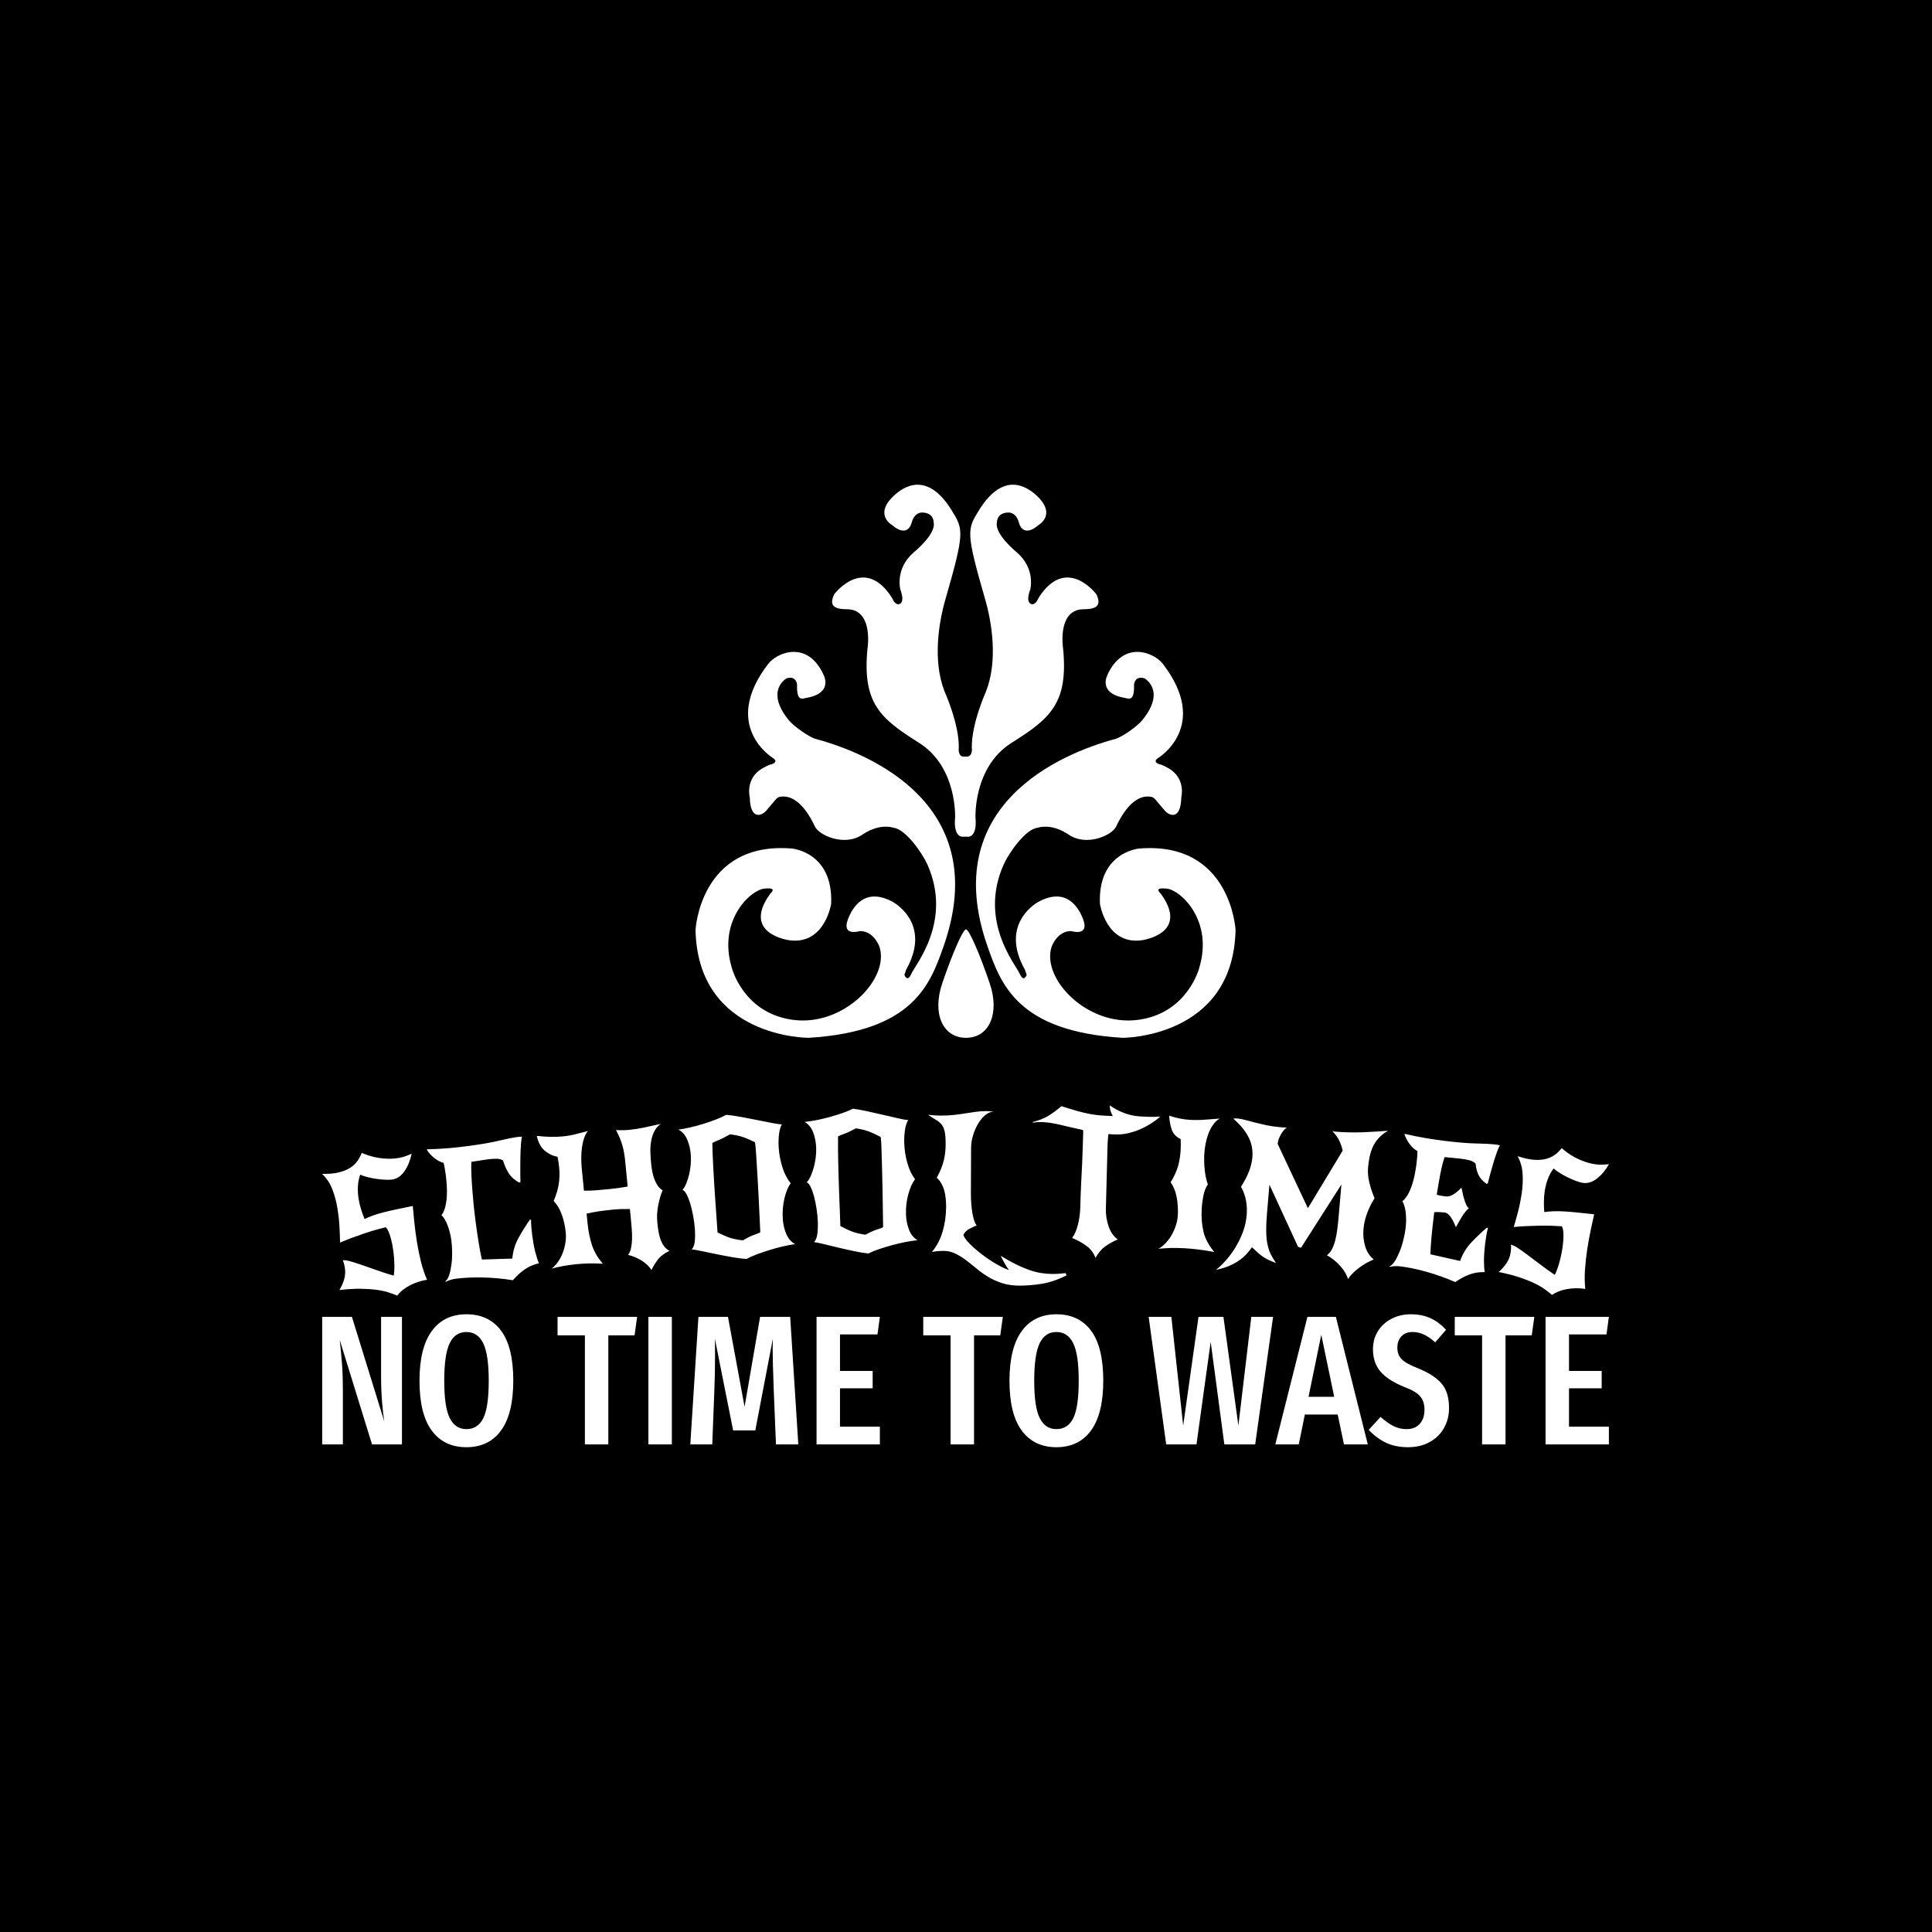 <svg xmlns="http://www.w3.org/2000/svg" version="1.1" xmlns:xlink="http://www.w3.org/1999/xlink" xmlns:svgjs="http://svgjs.dev/svgjs" width="1500" height="1500" viewBox="0 0 1500 1500"><rect width="1500" height="1500" fill="#000000"></rect><g transform="matrix(0.667,0,0,0.667,249.394,376.118)"><svg viewBox="0 0 396 296" data-background-color="#510000" preserveAspectRatio="xMidYMid meet" height="1121" width="1500" xmlns="http://www.w3.org/2000/svg" xmlns:xlink="http://www.w3.org/1999/xlink"><g id="tight-bounds" transform="matrix(1,0,0,1,0.24,0.085)"><svg viewBox="0 0 395.52 295.829" height="295.829" width="395.52"><g><svg viewBox="0 0 395.52 295.829" height="295.829" width="395.52"><g transform="matrix(1,0,0,1,0,190.763)"><svg viewBox="0 0 395.52 105.066" height="105.066" width="395.52"><g id="textblocktransform"><svg viewBox="0 0 395.52 105.066" height="105.066" width="395.52" id="textblock"><g><svg viewBox="0 0 395.52 58.469" height="58.469" width="395.52"><g transform="matrix(1,0,0,1,0,0)"><svg width="395.52" viewBox="-1.262 -40.338 350.395 51.798" height="58.469" data-palette-color="#e2b8a5"><path d="M9.102-21.464v0c-0.364 1.051-0.572 2.131-0.622 3.241-0.05 1.115 0.015 2.233 0.195 3.351v0c0.151 0.935 0.367 1.859 0.649 2.772 0.275 0.908 0.599 1.811 0.974 2.71v0c0.733-0.354 1.515-0.68 2.344-0.975 0.824-0.295 1.751-0.576 2.782-0.843 1.024-0.266 2.189-0.535 3.496-0.807 1.306-0.278 2.806-0.587 4.5-0.927v0c0.108 1.299 0.251 2.792 0.428 4.479 0.171 1.688 0.406 3.463 0.706 5.325v0c0.284 1.764 0.642 3.526 1.074 5.287 0.432 1.76 0.991 3.426 1.676 4.997v0c-1.672 0.269-3.236 0.785-4.694 1.546-1.464 0.763-2.602 1.685-3.413 2.768v0c-0.745-0.305-1.577-0.607-2.496-0.905-0.919-0.298-2.002-0.525-3.25-0.681-1.242-0.165-2.682-0.257-4.319-0.277-1.63-0.014-3.529 0.102-5.696 0.35v0c0.598-0.981 1.038-1.98 1.32-2.998 0.282-1.018 0.337-2.056 0.166-3.116v0c-0.057-0.355-0.128-0.692-0.213-1.009-0.085-0.317-0.205-0.642-0.36-0.975v0c0.448-0.072 1.103 0.011 1.965 0.251 0.862 0.239 1.886 0.56 3.073 0.963 1.186 0.403 2.524 0.87 4.013 1.4 1.484 0.537 3.092 1.062 4.822 1.573v0c0.16-0.85 0.22-1.97 0.178-3.361-0.043-1.398-0.18-2.817-0.413-4.259v0c-0.203-1.257-0.471-2.402-0.807-3.435-0.329-1.034-0.707-1.746-1.134-2.137v0c-0.858 0.206-1.807 0.457-2.846 0.752-1.038 0.302-2.102 0.639-3.19 1.011-1.095 0.372-2.187 0.761-3.277 1.165-1.088 0.412-2.125 0.829-3.11 1.251v0c-0.026-1.38-0.082-2.857-0.167-4.43-0.09-1.566-0.267-3.168-0.531-4.806v0c-0.295-1.83-0.757-3.568-1.387-5.216-0.622-1.642-1.556-3.055-2.8-4.239v0c0.321-0.018 0.779-0.028 1.373-0.029 0.595 0.005 1.311-0.059 2.146-0.193v0c1.83-0.295 3.334-0.868 4.514-1.72 1.187-0.846 2.104-2.112 2.752-3.796v0c0.531 0.239 1.171 0.48 1.919 0.724 0.748 0.244 1.557 0.445 2.427 0.602 0.863 0.158 1.775 0.247 2.737 0.268 0.957 0.028 1.932-0.038 2.926-0.198v0c0.645-0.104 1.265-0.261 1.859-0.472 0.588-0.209 1.158-0.44 1.712-0.691v0c-0.365 1.801-1 3.369-1.907 4.703-0.906 1.334-2.017 2.108-3.333 2.32v0c-0.454 0.073-1.052 0.095-1.792 0.066-0.747-0.028-1.536-0.1-2.365-0.217-0.821-0.111-1.643-0.265-2.465-0.464-0.829-0.197-1.541-0.43-2.139-0.699zM32.362 7.727l-0.069-0.142c0.451-0.355 0.808-0.961 1.071-1.816 0.264-0.855 0.463-1.816 0.598-2.884 0.141-1.068 0.201-2.168 0.179-3.301-0.015-1.128-0.083-2.158-0.207-3.09v0c-0.192-1.454-0.528-2.822-1.006-4.103-0.485-1.281-1.047-2.225-1.686-2.834v0c0.447-0.584 0.787-1.325 1.017-2.222 0.224-0.897 0.367-1.851 0.429-2.861 0.061-1.01 0.057-2.035-0.013-3.075-0.07-1.04-0.165-2.012-0.285-2.918v0c-0.098-0.74-0.2-1.382-0.305-1.927-0.106-0.544-0.194-0.96-0.266-1.246v0c-0.774-0.16-1.611-0.591-2.511-1.292-0.893-0.702-1.597-1.497-2.11-2.384v0c2.098-0.049 4.079-0.152 5.94-0.311 1.868-0.166 3.624-0.358 5.27-0.575v0c3.516-0.465 6.34-0.952 8.472-1.463 2.131-0.51 3.825-0.849 5.081-1.015v0c0.258-0.034 0.483-0.057 0.676-0.069 0.193-0.012 0.375-0.013 0.545-0.001v0c-0.14 0.415-0.246 1.169-0.317 2.261-0.071 1.092-0.119 2.279-0.144 3.559-0.025 1.288-0.031 2.536-0.02 3.745 0.013 1.215 0.026 2.132 0.041 2.749v0l-0.318 0.193c-1.241-0.69-2.18-1.511-2.817-2.462-0.629-0.946-1.171-2.145-1.625-3.598v0c-0.502-0.29-1.097-0.44-1.785-0.45-0.694-0.009-1.556 0.054-2.587 0.19v0c-0.839 0.111-1.643 0.234-2.412 0.37-0.769 0.135-1.378 0.233-1.828 0.292v0c-0.041 0.96-0.037 2.059 0.012 3.297 0.049 1.238 0.126 2.556 0.23 3.953 0.104 1.398 0.229 2.851 0.375 4.359 0.152 1.506 0.326 3 0.522 4.48v0c0.269 2.036 0.547 3.962 0.834 5.781 0.293 1.811 0.592 3.385 0.897 4.723v0l8.288-0.258c0.186-2.055 0.751-3.936 1.695-5.641 0.939-1.698 1.974-3.358 3.104-4.98v0l0.299 0.051c0.006 0.759 0.04 1.501 0.103 2.226 0.063 0.731 0.14 1.437 0.23 2.118v0c0.221 1.672 0.5 3.175 0.838 4.509 0.344 1.333 0.674 2.325 0.988 2.976v0c-0.54 0.139-1.07 0.299-1.59 0.483-0.514 0.182-1.061 0.443-1.642 0.782-0.581 0.339-1.188 0.779-1.823 1.32-0.635 0.541-1.321 1.224-2.059 2.048v0c-2.816-0.448-5.573-0.699-8.27-0.753-2.704-0.053-5.119 0.061-7.248 0.343v0c-1.031 0.136-1.961 0.424-2.791 0.863zM71.125-33.35v0c-0.44 0.499-0.791 1.147-1.054 1.943-0.264 0.79-0.458 1.643-0.582 2.56-0.125 0.91-0.186 1.847-0.185 2.811-0.005 0.965 0.035 1.882 0.121 2.752v0l0.608 6.17c1.081 0.027 2.206-0.01 3.376-0.112 1.163-0.095 2.362-0.203 3.595-0.324v0c0.876-0.086 1.684-0.183 2.424-0.289 0.74-0.106 1.577-0.239 2.513-0.399v0l-0.69-6.996c-0.156-1.586-0.414-3.007-0.773-4.265-0.351-1.252-0.925-2.625-1.722-4.121v0c1.181 0.085 2.405 0.064 3.672-0.06v0c1.36-0.134 2.752-0.355 4.175-0.663 1.424-0.301 2.87-0.621 4.336-0.96v0c-0.818 0.603-1.432 1.34-1.842 2.211-0.403 0.877-0.675 1.812-0.818 2.804-0.15 0.993-0.198 1.996-0.146 3.009 0.046 1.007 0.112 1.948 0.198 2.824v0c0.073 0.743 0.179 1.476 0.318 2.199 0.138 0.723 0.33 1.408 0.574 2.054 0.245 0.646 0.547 1.229 0.906 1.749 0.359 0.521 0.802 0.932 1.328 1.236v0c-0.482 1.093-0.881 2.442-1.199 4.047-0.318 1.599-0.4 3.175-0.247 4.727v0c0.083 0.843 0.19 1.659 0.322 2.451 0.124 0.785 0.31 1.517 0.558 2.195 0.248 0.679 0.569 1.284 0.963 1.815 0.395 0.537 0.885 0.954 1.47 1.252v0c-1.465 0.7-2.546 1.527-3.243 2.48-0.69 0.952-1.252 1.875-1.686 2.769v0c-0.201-0.409-0.52-0.826-0.958-1.253-0.431-0.433-0.927-0.836-1.486-1.21-0.559-0.367-1.174-0.698-1.846-0.993-0.665-0.289-1.347-0.517-2.047-0.683v0c0.373-0.492 0.637-1.115 0.791-1.866 0.161-0.746 0.253-1.579 0.276-2.499 0.023-0.92-0.01-1.898-0.099-2.935-0.082-1.037-0.176-2.089-0.281-3.157v0l-0.201-2.041c-0.952-0.007-1.778 0.001-2.48 0.024-0.701 0.022-1.44 0.072-2.216 0.148v0c-1.453 0.143-2.754 0.302-3.902 0.475-1.141 0.18-2.206 0.385-3.195 0.617v0l0.253 2.567c0.205 2.077 0.591 4.025 1.159 5.845 0.575 1.826 1.581 3.565 3.017 5.219v0c-1.475-0.082-2.794-0.106-3.956-0.072-1.156 0.034-2.171 0.094-3.047 0.18v0c-1.453 0.143-2.709 0.314-3.768 0.512-1.058 0.205-2.114 0.44-3.166 0.704v0c0.635-0.485 1.211-1.098 1.728-1.838 0.517-0.734 0.943-1.543 1.278-2.428 0.342-0.884 0.586-1.806 0.732-2.765 0.153-0.966 0.183-1.917 0.09-2.852v0c-0.163-1.652-0.518-3.245-1.064-4.779-0.54-1.534-1.282-2.778-2.226-3.73v0c0.743-1.768 1.216-3.366 1.416-4.792 0.201-1.427 0.228-2.886 0.081-4.379v0c-0.089-0.902-0.234-1.866-0.436-2.891v0c-1.19-0.177-2.327-0.705-3.412-1.583-1.084-0.871-1.831-2.234-2.242-4.089v0c1.389 0.158 2.67 0.242 3.844 0.254 1.181 0.018 2.289-0.025 3.323-0.127v0c1.234-0.122 2.383-0.325 3.447-0.611 1.07-0.286 2.178-0.566 3.323-0.841zM106.412-5.721v0c0.606 0.281 1.161 0.536 1.663 0.764 0.509 0.227 1.02 0.431 1.533 0.612 0.519 0.18 1.077 0.331 1.673 0.452 0.596 0.128 1.271 0.231 2.024 0.31v0c1.32-0.767 2.378-1.283 3.176-1.549 0.798-0.266 1.321-0.487 1.571-0.664v0c-0.138-3.151-0.296-6.458-0.474-9.92-0.178-3.462-0.368-6.75-0.57-9.863v0c-0.053-0.812-0.105-1.617-0.157-2.415-0.052-0.798-0.135-1.568-0.25-2.309v0c-0.6-0.288-1.154-0.546-1.664-0.774-0.502-0.228-1.01-0.429-1.522-0.602-0.519-0.18-1.067-0.332-1.643-0.455-0.583-0.129-1.251-0.233-2.004-0.311v0c-1.32 0.767-2.387 1.307-3.202 1.621-0.808 0.313-1.336 0.561-1.585 0.744v0c0.019 0.814 0.05 1.797 0.091 2.951 0.041 1.153 0.099 2.395 0.172 3.726 0.066 1.332 0.147 2.73 0.242 4.193 0.095 1.457 0.187 2.884 0.278 4.281v0c0.095 1.464 0.207 3.04 0.337 4.729 0.123 1.682 0.226 3.175 0.311 4.479zM96.863-17.287v0c0.39-0.48 0.735-1.08 1.035-1.801 0.294-0.721 0.544-1.502 0.75-2.343 0.205-0.848 0.352-1.73 0.439-2.644 0.087-0.921 0.102-1.82 0.046-2.699v0c-0.097-1.49-0.415-2.886-0.954-4.187-0.545-1.301-1.357-2.227-2.435-2.778v0c1-0.132 2.086-0.333 3.258-0.602 1.178-0.27 2.357-0.591 3.535-0.961 1.185-0.371 2.319-0.762 3.401-1.173 1.082-0.418 2.029-0.847 2.843-1.287v0c1.081 0.09 2.376 0.273 3.884 0.549 1.501 0.277 2.993 0.564 4.475 0.862 1.489 0.297 2.853 0.566 4.091 0.807 1.239 0.247 2.135 0.369 2.689 0.366v0c-0.411 0.775-0.676 1.731-0.796 2.868-0.12 1.13-0.141 2.297-0.063 3.501v0c0.118 1.816 0.462 3.611 1.031 5.385 0.569 1.774 1.313 3.198 2.232 4.274v0c-0.746 1.064-1.322 2.481-1.728 4.251-0.406 1.77-0.549 3.58-0.429 5.43v0c0.097 1.49 0.417 2.872 0.96 4.146 0.537 1.268 1.345 2.191 2.425 2.769v0c-1 0.132-2.103 0.334-3.308 0.605-1.204 0.279-2.406 0.604-3.604 0.976-1.198 0.372-2.355 0.764-3.471 1.177-1.116 0.413-2.066 0.842-2.853 1.288v0c-1.08-0.064-2.363-0.227-3.85-0.492-1.48-0.258-2.954-0.536-4.423-0.835-1.469-0.292-2.816-0.572-4.043-0.84-1.226-0.261-2.101-0.408-2.624-0.441v0c0.432-0.449 0.706-1.158 0.824-2.127 0.111-0.969 0.126-2.069 0.046-3.3v0c-0.074-1.138-0.225-2.327-0.452-3.569-0.228-1.241-0.495-2.383-0.804-3.425-0.314-1.035-0.658-1.901-1.03-2.598-0.366-0.691-0.731-1.075-1.097-1.152zM139.854-7.477v0c0.597 0.301 1.142 0.573 1.637 0.817 0.501 0.244 1.006 0.464 1.512 0.662 0.513 0.197 1.066 0.366 1.657 0.507 0.592 0.148 1.263 0.273 2.013 0.375v0c1.344-0.724 2.419-1.205 3.225-1.445 0.806-0.239 1.336-0.443 1.591-0.611v0c-0.035-3.154-0.085-6.464-0.15-9.931-0.065-3.466-0.148-6.759-0.248-9.877v0c-0.026-0.813-0.052-1.619-0.078-2.418-0.026-0.8-0.084-1.571-0.175-2.316v0c-0.59-0.308-1.136-0.584-1.638-0.828-0.495-0.244-0.995-0.461-1.501-0.652-0.513-0.197-1.056-0.366-1.628-0.507-0.578-0.148-1.243-0.273-1.993-0.376v0c-1.344 0.724-2.428 1.229-3.253 1.515-0.818 0.287-1.354 0.517-1.608 0.693v0c-0.007 0.814-0.009 1.798-0.005 2.951 0.004 1.154 0.021 2.397 0.05 3.731 0.023 1.333 0.058 2.733 0.106 4.198 0.047 1.459 0.093 2.889 0.138 4.288v0c0.047 1.466 0.108 3.045 0.183 4.737 0.068 1.685 0.123 3.181 0.164 4.487zM130.686-19.348v0c0.405-0.467 0.77-1.055 1.094-1.766 0.317-0.711 0.592-1.483 0.825-2.318 0.233-0.841 0.408-1.717 0.526-2.628 0.117-0.918 0.162-1.816 0.133-2.696v0c-0.048-1.493-0.32-2.898-0.816-4.216-0.503-1.318-1.284-2.27-2.343-2.856v0c1.004-0.099 2.096-0.264 3.275-0.496 1.186-0.232 2.375-0.513 3.565-0.845 1.197-0.332 2.342-0.686 3.437-1.061 1.095-0.382 2.056-0.78 2.883-1.194v0c1.078 0.125 2.366 0.351 3.864 0.676 1.491 0.325 2.973 0.661 4.445 1.007 1.479 0.346 2.833 0.659 4.062 0.94 1.23 0.287 2.122 0.438 2.676 0.454v0c-0.436 0.761-0.732 1.708-0.888 2.84-0.157 1.126-0.216 2.292-0.178 3.497v0c0.059 1.819 0.344 3.624 0.855 5.416 0.511 1.791 1.208 3.239 2.091 4.344v0c-0.78 1.039-1.402 2.436-1.865 4.193-0.464 1.756-0.666 3.56-0.606 5.412v0c0.048 1.493 0.323 2.884 0.825 4.176 0.495 1.285 1.273 2.233 2.333 2.846v0c-1.004 0.099-2.113 0.265-3.326 0.497-1.213 0.239-2.424 0.525-3.634 0.858-1.21 0.333-2.379 0.687-3.508 1.064-1.128 0.377-2.093 0.775-2.893 1.194v0c-1.077-0.099-2.354-0.304-3.832-0.617-1.471-0.306-2.935-0.632-4.394-0.979-1.458-0.34-2.796-0.664-4.013-0.971-1.217-0.301-2.086-0.476-2.608-0.526v0c0.446-0.435 0.744-1.135 0.893-2.1 0.142-0.965 0.194-2.064 0.153-3.297v0c-0.037-1.139-0.149-2.333-0.335-3.581-0.187-1.248-0.418-2.398-0.692-3.45-0.28-1.045-0.596-1.922-0.945-2.63-0.343-0.703-0.696-1.098-1.059-1.187zM201.219 5.34l0.188 0.631c-2.479 1.229-4.792 1.999-6.94 2.31-2.148 0.317-4.099 0.472-5.852 0.465v0c-1.793-0.008-3.389-0.241-4.787-0.701-1.398-0.459-2.672-1.041-3.823-1.746-1.15-0.705-2.21-1.466-3.18-2.284-0.977-0.818-1.933-1.578-2.87-2.282-0.944-0.704-1.895-1.285-2.853-1.742-0.958-0.464-2.007-0.699-3.147-0.704v0c-1.04-0.004-2.097 0.091-3.171 0.287v0c1.307-1.561 2.275-3.404 2.903-5.528 0.629-2.131 0.949-4.366 0.959-6.706v0c0.003-0.687-0.027-1.397-0.091-2.13-0.064-0.727-0.18-1.441-0.35-2.142-0.177-0.701-0.437-1.369-0.782-2.003-0.337-0.641-0.781-1.207-1.333-1.696v0c0.921-1.683 1.554-3.223 1.9-4.622 0.346-1.399 0.522-2.848 0.529-4.348v0c0.007-1.527-0.075-2.704-0.245-3.531-0.176-0.834-0.46-1.495-0.851-1.983-0.385-0.488-0.879-0.907-1.485-1.257-0.599-0.343-1.337-0.809-2.214-1.399v0c0.62 0.069 1.213 0.122 1.779 0.157 0.573 0.036 1.136 0.055 1.69 0.058v0c1.3 0.006 2.504-0.056 3.611-0.185 1.107-0.122 2.148-0.264 3.122-0.426 0.981-0.156 1.925-0.295 2.832-0.418 0.914-0.129 1.841-0.192 2.781-0.188v0c0.653 0.003 1.353 0.056 2.099 0.159v0c-0.813-0.003-1.588 0.3-2.324 0.91-0.729 0.617-1.383 1.404-1.96 2.361-0.571 0.958-1.029 2.012-1.374 3.164-0.352 1.159-0.53 2.288-0.534 3.388v0l-0.053 12.35c-0.005 1.073 0.034 2.09 0.116 3.051 0.076 0.96 0.185 1.824 0.329 2.591 0.143 0.761 0.311 1.418 0.502 1.972 0.191 0.554 0.399 0.945 0.625 1.173v0c-0.554 0.231-1.196 0.532-1.924 0.902-0.735 0.37-1.301 0.928-1.697 1.672v0c0.197 0.654 0.77 1.463 1.719 2.428 0.956 0.964 2.068 1.929 3.338 2.894 1.263 0.965 2.569 1.841 3.919 2.627 1.343 0.786 2.488 1.327 3.433 1.625v0c-0.424-0.555-0.838-1.2-1.242-1.936-0.404-0.735-0.734-1.38-0.992-1.934v0c1.496 0.92 2.876 1.692 4.14 2.318 1.264 0.619 2.459 1.127 3.584 1.525 1.118 0.391 2.197 0.673 3.236 0.844 1.039 0.164 2.096 0.249 3.169 0.254v0c0.553 0.002 1.123-0.019 1.711-0.063 0.587-0.044 1.207-0.098 1.86-0.162zM226.717-37.314l0.094 0.193c-0.802 0.661-1.675 1.287-2.621 1.877-0.946 0.583-1.929 1.089-2.95 1.517-1.027 0.421-2.082 0.754-3.164 0.999-1.082 0.239-2.159 0.341-3.231 0.307v0c-0.353-0.011-0.693-0.022-1.02-0.033-0.327-0.01-0.652-0.038-0.978-0.081v0c-0.131 0.976-0.213 1.968-0.245 2.973v0c-0.088 2.765-0.161 5.544-0.217 8.338-0.056 2.8-0.135 5.775-0.235 8.927v0c-0.054 1.692 0.197 3.338 0.752 4.936 0.549 1.592 1.382 2.766 2.499 3.522v0c-1.387 0.603-2.555 1.256-3.505 1.959-0.956 0.703-1.813 1.726-2.569 3.069v0c-0.51-1.35-1.339-2.444-2.486-3.281-1.141-0.83-2.435-1.545-3.884-2.145v0c0.683-0.925 1.212-2.139 1.587-3.641 0.368-1.502 0.575-2.966 0.621-4.393v0c0.045-1.399 0.085-2.645 0.12-3.738 0.035-1.086 0.077-2.102 0.127-3.047 0.043-0.939 0.089-1.848 0.138-2.727 0.041-0.879 0.088-1.821 0.14-2.827 0.046-1.006 0.088-2.112 0.126-3.318 0.038-1.199 0.084-2.612 0.136-4.238v0c0.008-0.26 0.016-0.506 0.024-0.739 0.007-0.227-0.018-0.471-0.077-0.733v0c-2.133-0.455-4.159-0.917-6.079-1.385-1.926-0.469-3.685-0.728-5.278-0.779v0c-0.713-0.023-1.478 0.033-2.296 0.166v0l-0.045-0.151c1.776-0.463 3.235-1.05 4.378-1.761 1.143-0.71 2.301-1.567 3.474-2.57v0c1.677 0.541 3.104 0.976 4.281 1.307 1.177 0.331 2.276 0.593 3.296 0.786 1.021 0.199 2.024 0.338 3.008 0.417 0.991 0.078 2.123 0.138 3.396 0.178v0c-0.309-0.564-0.523-1.067-0.642-1.511-0.113-0.437-0.178-0.903-0.195-1.397v0c1.051 0.721 2.033 1.282 2.948 1.685 0.914 0.403 1.792 0.708 2.632 0.915 0.84 0.207 1.683 0.341 2.528 0.401 0.845 0.054 1.721 0.095 2.627 0.124v0c0.52 0.017 1 0.019 1.441 0.006 0.441-0.019 0.889-0.055 1.344-0.107zM243.132-36.74v0c-0.71 0.416-1.319 0.994-1.826 1.734-0.514 0.733-0.934 1.542-1.262 2.425-0.321 0.877-0.574 1.792-0.759 2.743-0.178 0.952-0.291 1.864-0.338 2.736v0c-0.033 0.619-0.046 1.279-0.037 1.981 0.009 0.702 0.053 1.422 0.134 2.16 0.074 0.738 0.178 1.462 0.313 2.17 0.142 0.702 0.328 1.353 0.556 1.953v0c-0.567 0.851-0.973 1.887-1.219 3.109-0.24 1.229-0.393 2.459-0.46 3.691v0c-0.112 2.084 0.041 4.071 0.459 5.963 0.418 1.899 1.408 3.785 2.97 5.658v0c-1.745-0.321-3.275-0.557-4.589-0.708-1.307-0.151-2.497-0.255-3.568-0.313v0c-1.465-0.079-2.735-0.101-3.812-0.065-1.077 0.042-2.156 0.114-3.236 0.215v0c0.708-0.382 1.371-0.907 1.987-1.575 0.624-0.667 1.171-1.412 1.643-2.234 0.465-0.823 0.846-1.697 1.143-2.623 0.291-0.932 0.46-1.851 0.509-2.756v0c0.089-1.658-0.016-3.286-0.317-4.884-0.308-1.599-0.856-2.94-1.645-4.025v0c1.003-1.635 1.689-3.144 2.057-4.526 0.368-1.382 0.593-2.822 0.673-4.32v0c0.049-0.905 0.051-1.88 0.008-2.923v0c-1.236-0.594-2.051-1.463-2.443-2.606-0.399-1.143-0.625-2.401-0.678-3.772v0c1.056 0.351 2.043 0.614 2.962 0.791 0.918 0.183 1.8 0.297 2.645 0.343v0c1.491 0.08 2.877 0.065 4.159-0.046 1.275-0.111 2.598-0.21 3.971-0.296zM265.292-1.579l-0.804-0.22-7.801-16.935-0.643 7.442c-0.173 2.006-0.252 3.695-0.238 5.069 0.009 1.373 0.115 2.576 0.321 3.611 0.206 1.028 0.501 1.944 0.886 2.746 0.393 0.797 0.878 1.612 1.455 2.445v0c-0.694-0.254-1.302-0.501-1.823-0.74-0.515-0.239-1.013-0.509-1.495-0.812-0.476-0.302-0.966-0.672-1.47-1.111-0.497-0.438-1.08-0.977-1.748-1.616v0c-0.519 0.738-1.076 1.416-1.671 2.034-0.589 0.618-1.274 1.188-2.055 1.709-0.781 0.515-1.66 0.977-2.639 1.388-0.985 0.403-2.125 0.743-3.42 1.019v0c1.051-0.853 2.049-1.834 2.994-2.943 0.946-1.109 1.792-2.311 2.54-3.605 0.747-1.287 1.371-2.628 1.873-4.023 0.495-1.396 0.806-2.821 0.932-4.276v0c0.118-1.362 0.059-2.692-0.177-3.99-0.23-1.291-0.683-2.555-1.359-3.791v0c1.85-2.905 2.879-5.559 3.087-7.964v0c0.176-2.039-0.19-3.921-1.098-5.645-0.914-1.732-2.284-3.379-4.109-4.942v0c0.333-0.065 0.709-0.079 1.127-0.044v0c0.651 0.056 1.369 0.192 2.153 0.407 0.778 0.214 1.638 0.443 2.581 0.685 0.943 0.242 1.976 0.485 3.099 0.73 1.123 0.244 2.365 0.425 3.727 0.543v0c0.319 0.028 0.634 0.055 0.946 0.081 0.306 0.026 0.622 0.037 0.951 0.032v0c-0.312 0.207-0.607 0.476-0.883 0.807-0.27 0.338-0.52 0.708-0.748 1.11-0.236 0.408-0.43 0.833-0.582 1.275-0.152 0.442-0.245 0.859-0.279 1.25v0l8.233 17.514 9.486-15.691c-0.287-1.169-0.649-2.164-1.087-2.985-0.438-0.821-1.032-1.605-1.784-2.352v0c0.227 0.087 0.436 0.138 0.629 0.154 0.193 0.017 0.402 0.035 0.628 0.055v0c1.103 0.095 2.259 0.152 3.468 0.169 1.202 0.024 2.411 0.014 3.626-0.028 1.208-0.043 2.388-0.105 3.539-0.186 1.151-0.075 2.251-0.15 3.302-0.227v0c-1.029 0.6-1.876 1.27-2.542 2.009-0.673 0.745-1.2 1.539-1.581 2.383-0.381 0.85-0.673 1.749-0.876 2.694-0.196 0.947-0.337 1.921-0.423 2.925v0c-0.107 1.235-0.005 2.536 0.305 3.901 0.304 1.365 0.793 2.859 1.47 4.483v0c-0.674 0.986-1.311 2.239-1.911 3.759-0.606 1.513-0.976 3.047-1.111 4.602v0c-0.146 1.687 0.017 3.287 0.489 4.8 0.472 1.506 1.245 2.664 2.32 3.472v0c-0.708 0.3-1.425 0.656-2.15 1.069-0.718 0.413-1.393 0.86-2.023 1.341-0.631 0.487-1.196 0.987-1.696 1.499-0.499 0.512-0.886 1.001-1.16 1.466v0c-0.117-0.499-0.354-1.058-0.708-1.677-0.355-0.62-0.8-1.23-1.338-1.832-0.537-0.602-1.124-1.168-1.76-1.698-0.644-0.524-1.293-0.948-1.948-1.273v0c0.557-0.407 1.021-0.969 1.391-1.686 0.376-0.717 0.677-1.524 0.902-2.421 0.225-0.897 0.405-1.862 0.541-2.895 0.136-1.032 0.249-2.066 0.338-3.102v0l0.794-9.186zM289.426 3.642l-0.032-0.155c0.525-0.232 1.022-0.729 1.491-1.491 0.469-0.762 0.901-1.643 1.298-2.643 0.403-0.999 0.736-2.05 0.997-3.153 0.267-1.096 0.458-2.11 0.572-3.043v0c0.177-1.456 0.193-2.864 0.049-4.225-0.15-1.361-0.459-2.416-0.925-3.165v0c0.579-0.454 1.092-1.086 1.54-1.898 0.441-0.813 0.818-1.7 1.13-2.663 0.312-0.963 0.563-1.956 0.754-2.981 0.192-1.024 0.342-1.99 0.453-2.896v0c0.09-0.741 0.152-1.388 0.185-1.942 0.034-0.553 0.052-0.978 0.054-1.273v0c-0.71-0.348-1.413-0.974-2.109-1.878-0.689-0.903-1.172-1.848-1.448-2.835v0c2.044 0.477 3.987 0.87 5.83 1.181 1.85 0.305 3.599 0.558 5.247 0.759v0c3.521 0.428 6.377 0.66 8.568 0.698 2.191 0.038 3.916 0.133 5.173 0.285v0c0.258 0.031 0.482 0.065 0.673 0.102 0.19 0.037 0.366 0.081 0.527 0.135v0c-0.235 0.334-0.516 0.955-0.84 1.862-0.326 0.914-0.652 1.915-0.98 3.004-0.328 1.095-0.628 2.157-0.9 3.185-0.273 1.035-0.475 1.806-0.604 2.314v0l-0.355 0.108c-1.053-0.786-1.782-1.613-2.187-2.482-0.398-0.868-0.658-1.883-0.778-3.046v0c-0.414-0.406-0.953-0.7-1.616-0.881-0.67-0.182-1.521-0.336-2.553-0.462v0c-0.84-0.102-1.65-0.184-2.428-0.244-0.778-0.061-1.393-0.119-1.843-0.173v0c-0.411 1.226-0.793 2.738-1.145 4.535-0.345 1.791-0.674 3.699-0.987 5.722v0c0.442 0.121 0.897 0.22 1.364 0.297 0.468 0.07 0.831 0.121 1.09 0.152v0c0.675 0.082 1.376-0.105 2.103-0.56 0.726-0.449 1.448-1.056 2.165-1.822v0c0.111 0.41 0.22 0.873 0.325 1.389 0.098 0.522 0.222 1.048 0.373 1.576 0.151 0.522 0.329 1.027 0.531 1.515 0.203 0.481 0.467 0.856 0.79 1.124v0c-0.32 0.257-0.646 0.593-0.979 1.009-0.327 0.424-0.644 0.879-0.951 1.366-0.308 0.486-0.595 0.975-0.863 1.466-0.274 0.49-0.516 0.935-0.726 1.332v0c-0.156-0.375-0.337-0.79-0.544-1.244-0.207-0.448-0.435-0.869-0.683-1.262-0.248-0.393-0.526-0.729-0.834-1.008-0.308-0.286-0.657-0.453-1.048-0.5v0c-0.291-0.035-0.713-0.07-1.267-0.103-0.553-0.034-1.061-0.028-1.523 0.016v0l-0.105 0.864c-0.248 2.038-0.459 3.974-0.634 5.806-0.168 1.826-0.272 3.426-0.311 4.797v0l8.09 1.819c0.693-1.944 1.709-3.624 3.05-5.039 1.333-1.41 2.749-2.759 4.249-4.047v0l0.277 0.124c-0.183 0.737-0.336 1.464-0.457 2.181-0.122 0.724-0.224 1.427-0.306 2.108v0c-0.203 1.674-0.308 3.2-0.314 4.576 0.001 1.377 0.072 2.42 0.214 3.128v0c-0.557-0.001-1.111 0.023-1.66 0.071-0.543 0.048-1.138 0.164-1.785 0.347-0.647 0.183-1.345 0.458-2.095 0.824-0.75 0.366-1.585 0.855-2.505 1.468v0c-2.615-1.137-5.222-2.068-7.82-2.793-2.605-0.726-4.973-1.218-7.104-1.477v0c-1.032-0.125-2.005-0.079-2.918 0.139zM334.059-23.154v0c-0.667 0.89-1.194 1.856-1.58 2.896-0.387 1.047-0.666 2.131-0.834 3.252v0c-0.141 0.936-0.217 1.882-0.226 2.838-0.015 0.948 0.019 1.908 0.101 2.878v0c0.806-0.114 1.65-0.186 2.531-0.215 0.874-0.03 1.843-0.015 2.906 0.044 1.056 0.058 2.248 0.157 3.575 0.297 1.328 0.133 2.851 0.295 4.569 0.487v0c-0.293 1.271-0.612 2.736-0.957 4.397-0.352 1.659-0.668 3.422-0.95 5.287v0c-0.267 1.767-0.462 3.554-0.587 5.363-0.125 1.808-0.1 3.565 0.075 5.27v0c-1.674-0.253-3.322-0.238-4.942 0.043-1.627 0.28-2.991 0.813-4.094 1.597v0c-0.616-0.518-1.317-1.058-2.102-1.622-0.785-0.563-1.747-1.11-2.887-1.64-1.133-0.535-2.476-1.061-4.03-1.579-1.548-0.51-3.392-0.977-5.533-1.401v0c0.869-0.752 1.592-1.57 2.171-2.454 0.578-0.884 0.948-1.856 1.108-2.917v0c0.054-0.356 0.088-0.698 0.104-1.026 0.016-0.328 0.001-0.674-0.046-1.038v0c0.448 0.068 1.047 0.347 1.796 0.837 0.749 0.491 1.626 1.108 2.632 1.854 1.007 0.745 2.139 1.597 3.397 2.555 1.25 0.964 2.621 1.953 4.113 2.967v0c0.411-0.76 0.809-1.81 1.193-3.147 0.385-1.344 0.686-2.738 0.905-4.182v0c0.19-1.259 0.283-2.432 0.278-3.518 0.002-1.085-0.141-1.879-0.43-2.38v0c-0.88-0.065-1.86-0.116-2.94-0.151-1.081-0.028-2.197-0.032-3.346-0.009-1.156 0.021-2.315 0.059-3.476 0.112-1.162 0.061-2.277 0.142-3.344 0.244v0c0.395-1.323 0.792-2.746 1.191-4.27 0.391-1.519 0.71-3.099 0.958-4.74v0c0.277-1.833 0.366-3.629 0.267-5.391-0.093-1.753-0.551-3.383-1.375-4.89v0c0.311 0.081 0.75 0.211 1.316 0.391 0.565 0.186 1.266 0.343 2.104 0.469v0c1.833 0.277 3.44 0.189 4.823-0.263 1.389-0.444 2.647-1.37 3.777-2.777v0c0.433 0.389 0.969 0.814 1.608 1.274 0.638 0.46 1.348 0.898 2.128 1.312 0.774 0.413 1.616 0.776 2.525 1.089 0.903 0.318 1.852 0.553 2.847 0.703v0c0.646 0.098 1.284 0.136 1.914 0.117 0.623-0.021 1.237-0.066 1.841-0.137v0c-0.896 1.604-1.979 2.904-3.248 3.899-1.269 0.995-2.563 1.393-3.882 1.194v0c-0.455-0.069-1.031-0.23-1.727-0.483-0.703-0.254-1.432-0.563-2.186-0.927-0.749-0.356-1.484-0.753-2.207-1.192-0.729-0.44-1.337-0.879-1.824-1.317z" opacity="1" transform="matrix(1,0,0,1,0,0)" fill="#ffffff" class="wordmark-text-0" data-fill-palette-color="primary" id="text-0"></path></svg></g></svg></g><g transform="matrix(1,0,0,1,0,64.209)"><svg viewBox="0 0 395.52 40.857" height="40.857" width="395.52"><g transform="matrix(1,0,0,1,0,0)"><svg width="395.52" viewBox="3 -35.25 348.46 36" height="40.857" data-palette-color="#e2b8a5"><path d="M24.6-34.55L24.6 0 16.5 0 7.75-28.3Q8.15-24.7 8.38-21.68 8.6-18.65 8.6-14.5L8.6-14.5 8.6 0 3 0 3-34.55 11.05-34.55 19.8-6.25Q19.5-8.05 19.23-11.35 18.95-14.65 18.95-18.05L18.95-18.05 18.95-34.55 24.6-34.55ZM42.05-35.25Q48.15-35.25 51.45-30.8 54.75-26.35 54.75-17.3L54.75-17.3Q54.75-8.35 51.45-3.8 48.15 0.75 42.05 0.75L42.05 0.75Q36 0.75 32.67-3.75 29.35-8.25 29.35-17.25L29.35-17.25Q29.35-26.15 32.67-30.7 36-35.25 42.05-35.25L42.05-35.25ZM42.05-30.45Q39-30.45 37.52-27.4 36.05-24.35 36.05-17.25L36.05-17.25Q36.05-10.1 37.55-7.13 39.05-4.15 42.05-4.15L42.05-4.15Q45.15-4.15 46.62-7.1 48.1-10.05 48.1-17.3L48.1-17.3Q48.1-24.4 46.6-27.43 45.1-30.45 42.05-30.45L42.05-30.45ZM66.74-34.55L88.29-34.55 87.59-29.55 80.49-29.55 80.49 0 74.14 0 74.14-29.55 66.74-29.55 66.74-34.55ZM91.34-34.55L97.69-34.55 97.69 0 91.34 0 91.34-34.55ZM129.74-34.55L131.94 0 125.89 0 125.29-14.6Q124.99-22.6 124.99-26L124.99-26 125.04-28.6 120.29-3.8 114.29-3.8 109.34-28.65Q109.39-27.15 109.39-24.05L109.39-24.05Q109.39-18.8 109.19-14.4L109.19-14.4 108.64 0 102.69 0 104.89-34.55 112.89-34.55 117.39-10.2 121.59-34.55 129.74-34.55ZM136.88-34.55L154.03-34.55 153.38-29.8 143.23-29.8 143.23-19.9 152.08-19.9 152.08-15.2 143.23-15.2 143.23-4.8 154.03-4.8 154.03 0 136.88 0 136.88-34.55ZM165.78-34.55L187.33-34.55 186.63-29.55 179.53-29.55 179.53 0 173.18 0 173.18-29.55 165.78-29.55 165.78-34.55ZM201.83-35.25Q207.93-35.25 211.23-30.8 214.53-26.35 214.53-17.3L214.53-17.3Q214.53-8.35 211.23-3.8 207.93 0.75 201.83 0.75L201.83 0.75Q195.78 0.75 192.45-3.75 189.13-8.25 189.13-17.25L189.13-17.25Q189.13-26.15 192.45-30.7 195.78-35.25 201.83-35.25L201.83-35.25ZM201.83-30.45Q198.78-30.45 197.3-27.4 195.83-24.35 195.83-17.25L195.83-17.25Q195.83-10.1 197.33-7.13 198.83-4.15 201.83-4.15L201.83-4.15Q204.93-4.15 206.4-7.1 207.88-10.05 207.88-17.3L207.88-17.3Q207.88-24.4 206.38-27.43 204.88-30.45 201.83-30.45L201.83-30.45ZM254.62-34.55L260.52-34.55 255.67 0 247.32 0 243.62-27.8 239.77 0 231.57 0 226.82-34.55 232.97-34.55 236.17-5.1 240.32-34.55 247.07-34.55 251.12-5.1 254.62-34.55ZM286.17 0L279.72 0 278.02-8.1 269.12-8.1 267.47 0 261.12 0 269.82-34.55 277.52-34.55 286.17 0ZM273.57-29.7L270.12-12.9 277.07-12.9 273.57-29.7ZM297.82-35.25Q300.82-35.25 303.12-34.2 305.42-33.15 307.37-31.05L307.37-31.05 304.42-27.65Q302.87-29.05 301.39-29.75 299.92-30.45 298.27-30.45L298.27-30.45Q296.37-30.45 295.27-29.28 294.17-28.1 294.17-26.2L294.17-26.2Q294.17-24.3 295.32-23.1 296.47-21.9 299.82-20.6L299.82-20.6Q304.12-18.85 306.14-16.5 308.17-14.15 308.17-9.85L308.17-9.85Q308.17-6.9 306.82-4.48 305.47-2.05 302.94-0.65 300.42 0.75 297.07 0.75L297.07 0.75Q293.62 0.75 291.07-0.48 288.52-1.7 286.42-3.95L286.42-3.95 289.62-7.45Q291.42-5.85 293.07-5 294.72-4.15 296.67-4.15L296.67-4.15Q298.97-4.15 300.24-5.58 301.52-7 301.52-9.45L301.52-9.45Q301.52-11.6 300.39-12.98 299.27-14.35 296.22-15.5L296.22-15.5Q291.62-17.35 289.59-19.75 287.57-22.15 287.57-25.75L287.57-25.75Q287.57-28.5 288.89-30.65 290.22-32.8 292.57-34.02 294.92-35.25 297.82-35.25L297.82-35.25ZM309.72-34.55L331.27-34.55 330.57-29.55 323.47-29.55 323.47 0 317.12 0 317.12-29.55 309.72-29.55 309.72-34.55ZM334.31-34.55L351.46-34.55 350.81-29.8 340.66-29.8 340.66-19.9 349.51-19.9 349.51-15.2 340.66-15.2 340.66-4.8 351.46-4.8 351.46 0 334.31 0 334.31-34.55Z" opacity="1" transform="matrix(1,0,0,1,0,0)" fill="#ffffff" class="slogan-text-1" data-fill-palette-color="secondary" id="text-1"></path></svg></g></svg></g></svg></g></svg></g><g transform="matrix(1,0,0,1,114.769,0)"><svg viewBox="0 0 165.982 169.996" height="169.996" width="165.982"><g><svg xmlns="http://www.w3.org/2000/svg" xmlns:xlink="http://www.w3.org/1999/xlink" version="1.1" x="0" y="0" viewBox="5 3.911 90 92.177" enable-background="new 0 0 100 100" xml:space="preserve" height="169.996" width="165.982" class="icon-icon-0" data-fill-palette-color="accent" id="icon-0"><g fill="#e2b8a5" data-fill-palette-color="accent"><path d="M74.994 46.271C65.665 48.771 45.471 57.426 53.644 80.796 55.888 87.216 58.74 95.03 76.148 96.088 76.148 96.088 94.617 96.187 95 78.105 95 78.105 94.229 63.296 78.938 64.544 78.938 64.544 72.013 65.121 72.399 73.777 72.399 73.777 73.456 80.606 79.323 79.836 79.323 79.836 87.395 78.826 82.594 72.141 82.399 71.87 81.246 70.987 83.553 71.228 85.862 71.469 91.346 76.568 88.942 84.453 88.942 84.453 87.102 91.714 79.204 93.03 79.024 93.059 78.839 93.086 78.649 93.108 70.282 94.166 62.686 86.281 64.32 80.991 64.32 80.991 65.188 78.298 67.591 78.298 67.591 78.298 70.682 79.262 69.611 76.375 68.918 74.502 66.916 70.893 62.205 73.393 62.205 73.393 55.473 76.858 59.896 84.743L60.185 85.608S59.703 86.952 59.031 85.414C58.359 83.877 52.164 76.671 56.34 67.237 57.188 65.326 59.994 61.278 62.014 61.084 62.014 61.084 64.106 60.266 66.963 62.078 67.045 62.13 67.125 62.184 67.207 62.238 70.189 64.258 74.422 62.333 75.094 60.89S77.742 55.606 80.67 55.888C81.551 55.974 81.416 56.195 83.268 58.293 83.854 58.958 85.864 60.026 85.961 55.986 85.961 55.986 86.664 53.327 84.422 51.56 83.957 51.194 82.692 50.504 82.307 50.504 82.307 50.504 81.053 50.118 82.114 49.445 82.114 49.445 90.866 44.155 82.884 33.768 81.45 31.903 76.368 29.707 73.65 35.595 73.146 36.686 72.837 38.805 76.538 39.442 77.201 39.555 78.17 40.116 78.076 37.23 78.076 37.23 78.17 35.691 79.806 36.172 79.806 36.172 83.529 38.196 79.423 43.192 78.562 44.234 76.014 45.999 74.994 46.271" fill="#ffffff" data-fill-palette-color="accent"></path><path d="M49.666 49.229C48.656 49.157 48.873 47.713 48.873 47.713 48.945 43.746 46.492 38.337 46.492 38.337 44.472 33.144 45.577 26.718 46.637 23.045 49.897 11.754 49.666 11.36 47.647 8.114 43.617 1.637 39.695 4.131 37.91 5.878 34.745 8.975 37.765 10.639 37.765 10.639 39.929 12.514 40.813 11.071 41.011 10.278 41.466 8.457 42.742 8.547 42.742 8.547 44.762 8.547 44.689 10.206 44.689 10.206 45.122 12.153 41.371 15.183 41.371 15.183 38.197 17.924 39.135 21.387 39.135 21.387 40.073 23.911 38.743 23.839 38.743 23.839 38.062 23.695 37.904 23.013 37.692 22.685 33.076 15.544 28.1 22.18 28.1 22.18 26.729 25.065 29.921 24.557 30.84 24.705 34.636 25.313 33.653 31.268 33.653 31.268 32.788 40.357 35.817 42.881 42.236 46.92S48.259 59.398 48.259 59.398C47.937 62.932 49.665 62.572 49.665 62.572H50.254S51.982 62.932 51.659 59.398C51.659 59.398 51.263 50.959 57.682 46.92 64.102 42.881 67.131 40.357 66.266 31.268 66.266 31.268 65.283 25.313 69.078 24.705 69.998 24.557 73.189 25.065 71.818 22.18 71.818 22.18 66.841 15.544 62.225 22.685 62.013 23.013 61.855 23.695 61.175 23.839 61.175 23.839 59.845 23.911 60.782 21.387 60.782 21.387 61.72 17.925 58.546 15.183 58.546 15.183 54.796 12.154 55.228 10.206 55.228 10.206 55.157 8.547 57.176 8.547 57.176 8.547 58.452 8.457 58.907 10.278 59.105 11.07 59.989 12.514 62.153 10.639 62.153 10.639 65.173 8.975 62.008 5.878 60.223 4.131 56.301 1.637 52.27 8.114 50.251 11.36 50.021 11.754 53.28 23.045 54.341 26.718 55.444 33.144 53.425 38.337 53.425 38.337 50.973 43.746 51.045 47.713 51.045 47.713 51.262 49.156 50.252 49.229z" fill="#ffffff" data-fill-palette-color="accent"></path><path d="M54.041 87.047C55.732 92.039 53.954 96.088 50.072 96.088S44.415 92.039 46.106 87.047C47.796 82.057 49.573 78.008 50.073 78.008S52.35 82.057 54.041 87.047" fill="#ffffff" data-fill-palette-color="accent"></path><path d="M25.005 46.271C34.334 48.771 54.527 57.426 46.355 80.796 44.111 87.216 41.259 95.03 23.851 96.088 23.851 96.088 5.383 96.187 5 78.105 5 78.105 5.771 63.296 21.062 64.544 21.062 64.544 27.986 65.121 27.601 73.777 27.601 73.777 26.543 80.606 20.676 79.836 20.676 79.836 12.604 78.826 17.405 72.141 17.598 71.87 18.753 70.987 16.445 71.228 14.136 71.469 8.652 76.568 11.057 84.453 11.057 84.453 12.897 91.714 20.794 93.03 20.975 93.059 21.159 93.086 21.349 93.108 29.716 94.166 37.312 86.281 35.678 80.991 35.678 80.991 34.81 78.298 32.407 78.298 32.407 78.298 29.316 79.262 30.387 76.375 31.081 74.502 33.082 70.893 37.793 73.393 37.793 73.393 44.526 76.858 40.102 84.743L39.814 85.608S40.295 86.952 40.967 85.414C41.639 83.877 47.835 76.671 43.658 67.237 42.81 65.326 40.005 61.278 37.985 61.084 37.985 61.084 35.893 60.266 33.035 62.078 32.954 62.13 32.873 62.184 32.792 62.238 29.81 64.258 25.576 62.333 24.904 60.89S22.256 55.606 19.328 55.888C18.447 55.974 18.582 56.195 16.731 58.293 16.145 58.958 14.134 60.026 14.038 55.986 14.038 55.986 13.335 53.327 15.577 51.56 16.042 51.194 17.306 50.504 17.691 50.504 17.691 50.504 18.945 50.118 17.885 49.445 17.885 49.445 9.132 44.155 17.114 33.768 18.548 31.903 23.631 29.707 26.349 35.595 26.854 36.686 27.162 38.805 23.461 39.442 22.799 39.555 21.829 40.116 21.924 37.23 21.924 37.23 21.829 35.691 20.193 36.172 20.193 36.172 16.469 38.196 20.577 43.192 21.437 44.234 23.985 45.999 25.005 46.271" fill="#ffffff" data-fill-palette-color="accent"></path></g></svg></g></svg></g><g></g></svg></g><defs></defs></svg><rect width="395.52" height="295.829" fill="none" stroke="none" visibility="hidden"></rect></g></svg></g></svg>